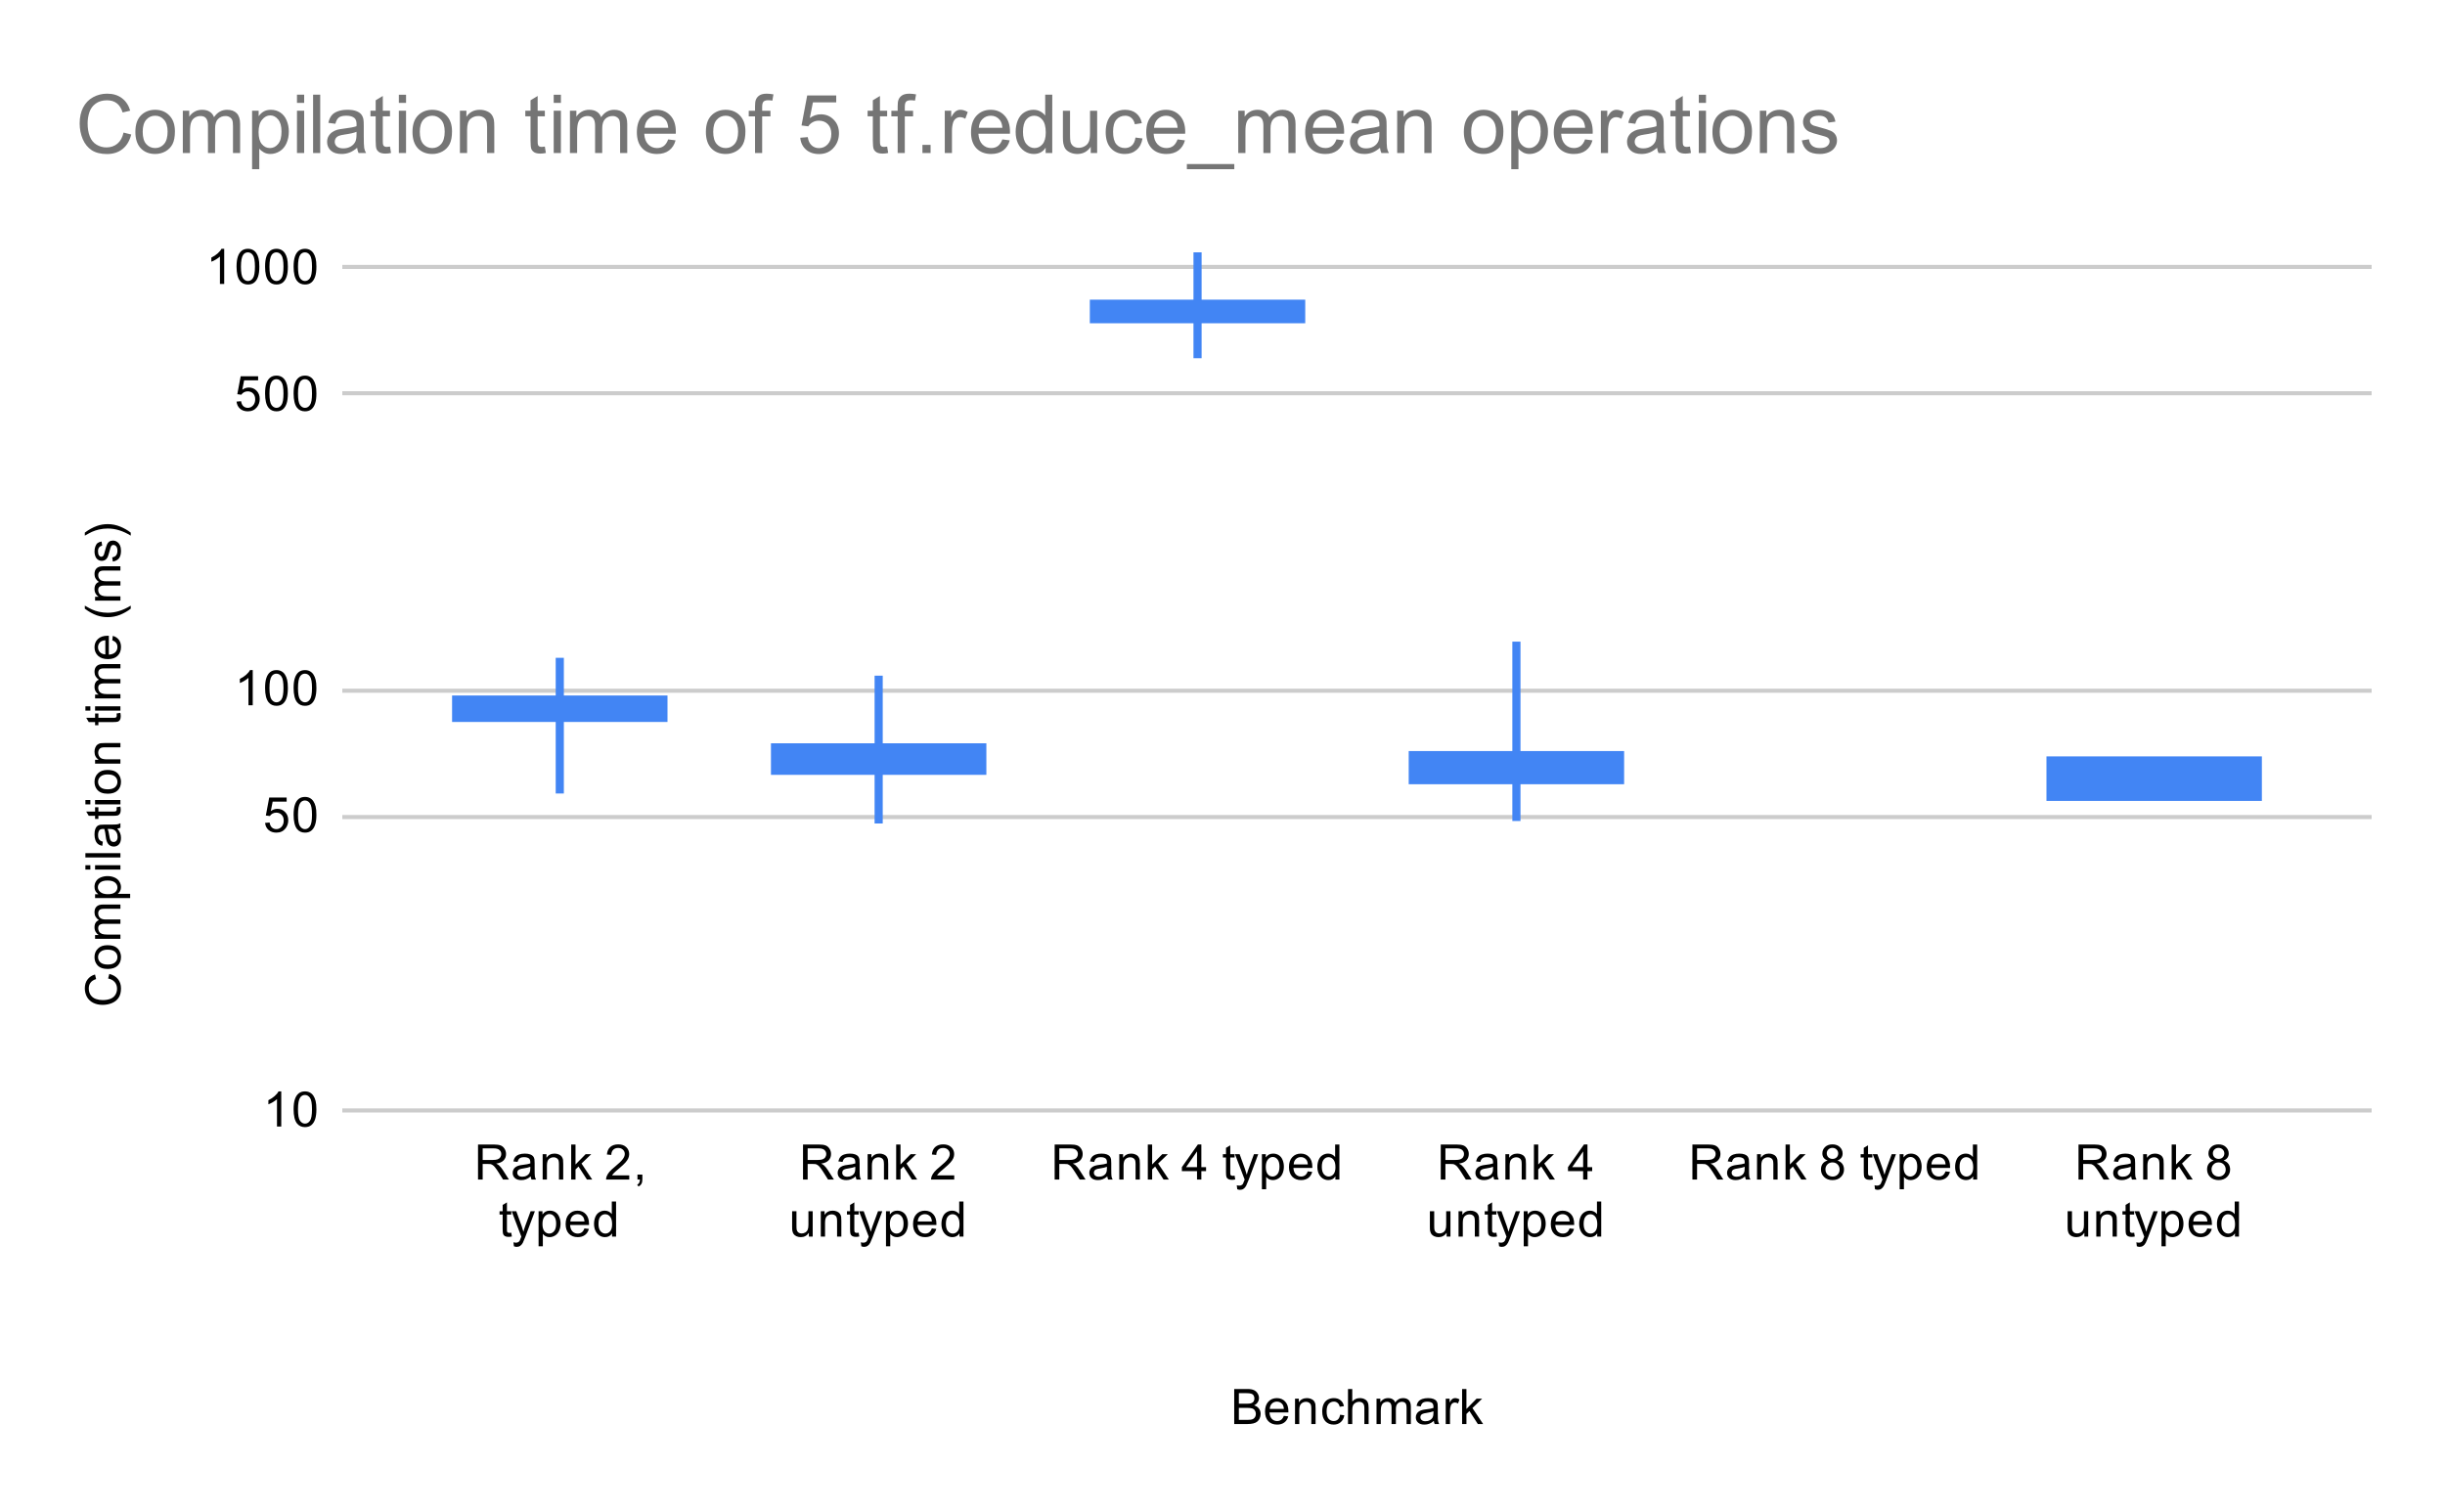 <svg fill="none" stroke-linecap="square" stroke-miterlimit="10" width="600" height="371" xmlns="http://www.w3.org/2000/svg"><path fill="#fff" d="M0 0h600v371H0V0z"/><path stroke="#ccc" stroke-linecap="butt" d="M84.5 272.5h497M84.5 200.5h497M84.5 169.5h497M84.5 96.5h497M84.5 65.5h497"/><clipPath id="a"><path d="M84.55 61.917h496.9V272.45H84.55V61.917z"/></clipPath><path stroke="#4285f4" stroke-width="2" stroke-linecap="butt" clip-path="url(#a)" d="M137.37 162.427v13.735M137.37 193.726v-22.055"/><path fill="#4285f4" clip-path="url(#a)" d="M110.938 170.671h52.864v6.491h-52.864v-6.49z"/><path stroke="#4285f4" stroke-width="2" stroke-linecap="butt" clip-path="url(#a)" d="M215.622 166.815v22.33M215.622 201.075v-17.669"/><path fill="#4285f4" clip-path="url(#a)" d="M189.19 182.406h52.864v7.738H189.19v-7.738z"/><path stroke="#4285f4" stroke-width="2" stroke-linecap="butt" clip-path="url(#a)" d="M293.874 61.917v16.407M293.874 86.899V74.541"/><path fill="#4285f4" clip-path="url(#a)" d="M267.442 73.541h52.864v5.783h-52.864v-5.783z"/><path stroke="#4285f4" stroke-width="2" stroke-linecap="butt" clip-path="url(#a)" d="M372.126 158.455v32.986M372.126 200.464v-15.161"/><path fill="#4285f4" clip-path="url(#a)" d="M345.694 184.303h52.864v8.138h-52.864v-8.138z"/><path stroke="#4285f4" stroke-width="2" stroke-linecap="butt" clip-path="url(#a)" d="M528.63 192.368v.952M528.63 193.32v-.952"/><path fill="#4285f4" clip-path="url(#a)" d="M502.198 185.619h52.864v10.925h-52.864v-10.925z"/><path fill="#000" d="M302.875 349.45v-8.594h3.234q.985 0 1.579.266.593.265.921.812.344.532.344 1.125 0 .547-.297 1.032-.297.484-.906.78.781.235 1.188.798.421.547.421 1.297 0 .593-.25 1.125-.25.515-.625.796-.375.282-.953.422-.562.141-1.375.141h-3.281zm1.14-4.984h1.86q.75 0 1.078-.094.438-.125.656-.422.22-.313.22-.766 0-.422-.204-.75-.203-.328-.594-.437-.375-.125-1.297-.125h-1.718v2.594zm0 3.968h2.141q.547 0 .766-.047.406-.062.656-.218.266-.172.438-.485.171-.312.171-.718 0-.485-.25-.844-.234-.36-.671-.5-.438-.14-1.266-.14h-1.984v2.952zm11.032-.984l1.094.125q-.25.953-.954 1.484-.703.532-1.78.532-1.36 0-2.173-.844-.796-.844-.796-2.36 0-1.562.812-2.421.813-.875 2.094-.875 1.25 0 2.031.843.797.844.797 2.391v.281h-4.64q.062 1.031.577 1.578.516.532 1.297.532.578 0 .985-.297.421-.313.656-.969zm-3.453-1.703h3.469q-.063-.797-.391-1.188-.516-.609-1.313-.609-.734 0-1.234.484-.484.485-.531 1.313zm6.203 3.703v-6.219h.937v.875q.688-1.015 1.985-1.015.562 0 1.031.203.484.203.719.531.234.328.328.766.047.296.047 1.03v3.829h-1.047v-3.781q0-.656-.125-.969-.125-.313-.438-.5-.312-.203-.734-.203-.672 0-1.172.437-.484.422-.484 1.61v3.406h-1.047zm11.062-2.281l1.032.14q-.172 1.063-.875 1.672-.704.61-1.72.61-1.28 0-2.062-.829-.765-.843-.765-2.406 0-1 .328-1.75.344-.765 1.015-1.14.688-.375 1.5-.375 1 0 1.641.515.656.5.844 1.453l-1.031.157q-.141-.625-.516-.938-.375-.328-.906-.328-.797 0-1.297.578-.5.563-.5 1.797 0 1.266.484 1.828.485.563 1.25.563.625 0 1.031-.375.422-.375.547-1.172zm1.938 2.281v-8.594h1.047v3.078q.734-.843 1.86-.843.702 0 1.202.28.516.267.735.75.218.47.218 1.392v3.937h-1.046v-3.938q0-.796-.344-1.156-.344-.36-.969-.36-.469 0-.89.25-.407.235-.594.657-.172.406-.172 1.14v3.407h-1.047zm7 0v-6.219h.937v.875q.297-.469.782-.734.484-.281 1.109-.281.688 0 1.125.28.453.282.625.798.75-1.078 1.922-1.078.937 0 1.422.515.5.5.5 1.578v4.266h-1.047v-3.922q0-.625-.11-.906-.093-.281-.359-.453-.265-.172-.64-.172-.657 0-1.094.437-.422.438-.422 1.407v3.609h-1.063v-4.047q0-.703-.265-1.047-.25-.36-.828-.36-.454 0-.829.235-.375.235-.546.688-.172.453-.172 1.297v3.234h-1.047zm14.062-.766q-.593.5-1.14.703-.531.204-1.156.204-1.032 0-1.579-.5-.546-.5-.546-1.282 0-.453.203-.828.203-.39.546-.61.344-.233.766-.343.297-.094.938-.172 1.265-.14 1.875-.36v-.265q0-.656-.297-.922-.406-.343-1.203-.343-.735 0-1.094.265-.36.25-.531.906l-1.032-.14q.141-.656.47-1.063.327-.406.937-.625.609-.218 1.406-.218.797 0 1.297.187.5.188.734.469.235.281.328.719.047.265.047.968v1.407q0 1.468.063 1.859.078.39.28.75h-1.108q-.157-.328-.204-.766zm-.093-2.359q-.579.234-1.72.406-.655.094-.921.219-.266.11-.422.328-.14.219-.14.5 0 .422.312.703.328.281.938.281.609 0 1.078-.265.484-.266.703-.735.172-.359.172-1.046v-.391zm3.015 3.125v-6.219h.953v.938q.36-.656.657-.86.312-.218.687-.218.531 0 1.078.328l-.36.984q-.39-.234-.765-.234-.36 0-.64.219-.266.203-.375.578-.188.562-.188 1.218v3.266h-1.047zm4.016 0v-8.594h1.062v4.906l2.485-2.53h1.375l-2.39 2.296 2.624 3.922h-1.297l-2.062-3.188-.735.72v2.468h-1.062zM26.534 240.12l.297-1.124q1.39.36 2.125 1.281.735.922.735 2.266 0 1.39-.563 2.265-.562.875-1.625 1.328-1.078.454-2.312.454-1.344 0-2.344-.516-1-.516-1.516-1.453-.515-.953-.515-2.094 0-1.281.656-2.156.656-.89 1.844-1.235l.265 1.125q-.937.297-1.36.875-.437.563-.437 1.422 0 .985.485 1.657.469.656 1.265.937.797.266 1.657.266 1.093 0 1.906-.313.812-.328 1.219-1 .406-.672.406-1.469 0-.953-.547-1.609-.547-.672-1.64-.906zm-.093-2.343q-1.735 0-2.563-.953-.687-.797-.687-1.953 0-1.281.843-2.094.829-.828 2.313-.828 1.203 0 1.89.36.688.359 1.079 1.062.375.687.375 1.5 0 1.297-.828 2.11-.844.796-2.422.796zm0-1.078q1.187 0 1.78-.516.595-.53.595-1.312 0-.797-.594-1.313-.594-.515-1.813-.515-1.156 0-1.75.531-.593.516-.593 1.297 0 .781.593 1.312.579.516 1.782.516zm3.109-6.313h-6.219v-.937h.875q-.468-.297-.734-.781-.281-.485-.281-1.11 0-.687.28-1.125.282-.453.798-.625-1.078-.75-1.078-1.922 0-.937.515-1.421.5-.5 1.578-.5h4.266v1.046h-3.922q-.625 0-.906.11-.281.094-.453.36-.172.265-.172.64 0 .656.437 1.094.438.421 1.407.421h3.609v1.063h-4.047q-.703 0-1.047.266-.36.25-.36.828 0 .453.235.828.235.375.688.547.453.172 1.297.172h3.234v1.046zm2.39-10h-8.609v-.953h.797q-.469-.343-.703-.765-.234-.438-.234-1.047 0-.797.406-1.406.406-.61 1.156-.907.75-.312 1.64-.312.954 0 1.72.344.765.328 1.171.984.407.656.407 1.375 0 .531-.22.953-.233.422-.562.688h3.032v1.046zm-5.468-.953q1.203 0 1.781-.484.563-.484.563-1.172 0-.703-.594-1.203-.594-.5-1.844-.5-1.187 0-1.765.484-.594.485-.594 1.172 0 .672.625 1.188.625.515 1.828.515zm-4.297-6.047h-1.219v-1.062h1.219v1.062zm7.375 0h-6.219v-1.062h6.219v1.062zm0-2.968h-8.594v-1.063h8.594v1.063zm-.766-7.094q.5.594.704 1.14.203.532.203 1.157 0 1.031-.5 1.578-.5.547-1.282.547-.453 0-.828-.203-.39-.203-.61-.547-.233-.344-.343-.766-.094-.297-.172-.937-.14-1.266-.36-1.875h-.265q-.656 0-.922.297-.343.406-.343 1.203 0 .734.265 1.093.25.36.907.532l-.141 1.031q-.656-.14-1.063-.469-.406-.328-.625-.937-.218-.61-.218-1.407 0-.796.187-1.296.188-.5.469-.735.281-.234.719-.328.265-.047.968-.047h1.407q1.468 0 1.859-.062.39-.078.75-.282v1.11q-.328.156-.766.203zm-2.359.094q.234.578.406 1.718.094.657.219.922.11.266.328.422.219.14.5.14.422 0 .703-.312.282-.328.282-.937 0-.61-.266-1.078-.266-.485-.734-.703-.36-.172-1.047-.172h-.391zm2.188-5.328l.921-.157q.094.453.094.797 0 .578-.172.89-.187.313-.484.454-.297.125-1.25.125h-3.578v.766h-.813v-.766h-1.547l-.625-1.047h2.172v-1.062h.813v1.062h3.64q.454 0 .579-.047.125-.062.203-.187.078-.125.078-.36 0-.187-.031-.468zm-6.438-.704h-1.219v-1.062h1.219v1.062zm7.375 0h-6.219v-1.062h6.219v1.062zm-3.11-2.609q-1.734 0-2.562-.953-.687-.797-.687-1.953 0-1.281.843-2.094.829-.828 2.313-.828 1.203 0 1.89.36.688.359 1.079 1.062.375.687.375 1.5 0 1.297-.828 2.11-.844.796-2.422.796zm0-1.078q1.188 0 1.782-.516.594-.53.594-1.312 0-.797-.594-1.313-.594-.515-1.813-.515-1.156 0-1.75.531-.593.516-.593 1.297 0 .781.593 1.312.579.516 1.782.516zm3.11-6.313h-6.219v-.937h.875q-1.015-.688-1.015-1.984 0-.563.203-1.032.203-.484.531-.718.328-.235.766-.329.297-.046 1.03-.046h3.829v1.046h-3.781q-.656 0-.969.125-.312.125-.5.438-.203.312-.203.734 0 .672.437 1.172.422.485 1.61.485h3.406v1.046zm-.937-12.296l.921-.157q.094.453.094.797 0 .578-.172.89-.187.313-.484.454-.297.125-1.25.125h-3.578v.766h-.813v-.766h-1.547l-.625-1.047h2.172v-1.062h.813v1.062h3.64q.454 0 .579-.047.125-.062.203-.187.078-.125.078-.36 0-.187-.031-.468zm-6.438-.704h-1.219v-1.062h1.219v1.062zm7.375 0h-6.219v-1.062h6.219v1.062zm0-3h-6.219v-.937h.875q-.468-.297-.734-.781-.281-.485-.281-1.11 0-.687.28-1.125.282-.453.798-.625-1.078-.75-1.078-1.922 0-.937.515-1.421.5-.5 1.578-.5h4.266v1.046h-3.922q-.625 0-.906.11-.281.094-.453.36-.172.265-.172.64 0 .656.437 1.094.438.421 1.407.421h3.609v1.063h-4.047q-.703 0-1.047.266-.36.25-.36.828 0 .453.235.828.235.375.688.547.453.172 1.297.172h3.234v1.046zm-2-14.25l.125-1.093q.953.25 1.484.953.532.703.532 1.781 0 1.36-.844 2.172-.844.797-2.36.797-1.562 0-2.421-.813-.875-.812-.875-2.093 0-1.25.843-2.032.844-.797 2.391-.797h.281v4.641q1.032-.062 1.578-.578.532-.516.532-1.297 0-.578-.297-.984-.313-.422-.969-.657zm-1.703 3.454v-3.47q-.797.063-1.188.391-.609.516-.609 1.313 0 .734.484 1.234.485.485 1.313.532zm6.234-11.22q-1.11.876-2.578 1.485-1.484.594-3.062.594-1.391 0-2.672-.438-1.485-.53-2.953-1.64v-.75q1.218.703 1.734.937.813.36 1.688.563 1.093.25 2.203.25 2.828 0 5.64-1.75v.75zm-2.531-1.984h-6.219v-.937h.875q-.468-.297-.734-.781-.281-.485-.281-1.11 0-.687.28-1.125.282-.453.798-.625-1.078-.75-1.078-1.922 0-.937.515-1.421.5-.5 1.578-.5h4.266v1.046h-3.922q-.625 0-.906.11-.281.094-.453.36-.172.265-.172.64 0 .656.437 1.094.438.421 1.407.421h3.609v1.063h-4.047q-.703 0-1.047.266-.36.25-.36.828 0 .453.235.828.235.375.688.547.453.172 1.297.172h3.234v1.046zm-1.86-9.578l-.156-1.03q.625-.095.954-.485.328-.407.328-1.14 0-.72-.282-1.063-.296-.36-.703-.36-.36 0-.562.313-.14.218-.36 1.078-.296 1.156-.5 1.61-.218.437-.593.671-.375.234-.844.234-.406 0-.766-.187-.36-.188-.593-.516-.172-.25-.297-.672-.125-.421-.125-.921 0-.72.218-1.266.204-.563.563-.828.36-.266.953-.36l.14 1.032q-.468.062-.734.406-.281.328-.281.953 0 .719.25 1.031.234.313.563.313.203 0 .359-.125.172-.14.281-.406.063-.157.266-.938.312-1.125.5-1.562.187-.438.547-.688.359-.25.906-.25.531 0 1 .313.453.296.719.875.25.578.25 1.312 0 1.219-.5 1.86-.516.624-1.5.796zm4.391-7.109v.75q-2.812-1.75-5.64-1.75-1.094 0-2.188.25-.875.203-1.687.562-.516.235-1.75.938v-.75q1.468-1.094 2.953-1.625 1.281-.453 2.672-.453 1.578 0 3.062.61 1.469.609 2.578 1.468zM69.019 276.45h-1.047v-6.719q-.39.36-1.016.735-.61.359-1.094.53v-1.015q.876-.422 1.532-1 .672-.594.953-1.156h.672v8.625zm3.031-4.234q0-1.532.313-2.454.312-.937.921-1.437.625-.5 1.563-.5.687 0 1.203.281.531.281.875.813.344.515.531 1.265.188.75.188 2.032 0 1.515-.313 2.437-.297.922-.922 1.438-.609.5-1.562.5-1.234 0-1.953-.891-.844-1.063-.844-3.484zm1.078 0q0 2.109.5 2.812.5.703 1.219.703.734 0 1.219-.703.5-.703.5-2.812 0-2.125-.5-2.813-.485-.703-1.235-.703-.719 0-1.156.61-.547.78-.547 2.906zM65.05 201.936l1.11-.094q.124.813.562 1.22.453.405 1.094.405.75 0 1.28-.578.532-.578.532-1.515 0-.907-.516-1.422-.5-.532-1.328-.532-.5 0-.922.235-.406.234-.64.594l-.984-.125.828-4.407h4.28v1H66.91l-.453 2.313q.766-.547 1.61-.547 1.125 0 1.89.781.781.781.781 2.016 0 1.156-.671 2.015-.829 1.032-2.25 1.032-1.172 0-1.922-.657-.735-.656-.844-1.734zm7-1.984q0-1.532.313-2.453.312-.938.921-1.438.625-.5 1.563-.5.687 0 1.203.281.531.282.875.813.344.515.531 1.265.188.75.188 2.032 0 1.515-.313 2.437-.297.922-.922 1.438-.609.5-1.562.5-1.234 0-1.953-.89-.844-1.063-.844-3.485zm1.078 0q0 2.11.5 2.812.5.703 1.219.703.734 0 1.219-.703.5-.703.5-2.812 0-2.125-.5-2.813-.485-.703-1.235-.703-.719 0-1.156.61-.547.78-.547 2.906zM62.019 173.064h-1.047v-6.719q-.39.36-1.016.734-.61.36-1.094.532v-1.016q.875-.422 1.532-1 .672-.594.953-1.156h.672v8.625zm3.031-4.235q0-1.53.313-2.453.312-.937.921-1.437.625-.5 1.563-.5.687 0 1.203.281.531.281.875.813.344.515.531 1.265.188.75.188 2.031 0 1.516-.313 2.438-.297.922-.922 1.437-.609.5-1.562.5-1.234 0-1.953-.89-.844-1.063-.844-3.485zm1.078 0q0 2.11.5 2.813.5.703 1.219.703.734 0 1.219-.703.5-.703.5-2.813 0-2.125-.5-2.812-.485-.703-1.235-.703-.719 0-1.156.61-.547.78-.547 2.905zm5.922 0q0-1.53.313-2.453.312-.937.921-1.437.625-.5 1.563-.5.687 0 1.203.281.531.281.875.813.344.515.531 1.265.188.75.188 2.031 0 1.516-.313 2.438-.297.922-.922 1.437-.609.5-1.562.5-1.234 0-1.953-.89-.844-1.063-.844-3.485zm1.078 0q0 2.11.5 2.813.5.703 1.219.703.734 0 1.219-.703.5-.703.5-2.813 0-2.125-.5-2.812-.485-.703-1.235-.703-.719 0-1.156.61-.547.78-.547 2.905zM58.05 98.55l1.11-.094q.124.813.562 1.219.453.406 1.094.406.75 0 1.28-.578.532-.578.532-1.516 0-.906-.516-1.422-.5-.53-1.328-.53-.5 0-.922.234-.406.234-.64.593l-.985-.125.829-4.406h4.28v1H59.91l-.453 2.313q.766-.547 1.61-.547 1.125 0 1.89.781.781.781.781 2.016 0 1.156-.671 2.015-.829 1.031-2.25 1.031-1.172 0-1.922-.656-.735-.656-.844-1.734zm7-1.985q0-1.53.313-2.453.312-.937.921-1.437.625-.5 1.563-.5.687 0 1.203.281.531.281.875.813.344.515.531 1.265.188.75.188 2.031 0 1.516-.313 2.438-.297.922-.922 1.437-.609.5-1.562.5-1.234 0-1.953-.89-.844-1.063-.844-3.485zm1.078 0q0 2.11.5 2.813.5.703 1.219.703.734 0 1.219-.703.5-.703.5-2.813 0-2.125-.5-2.812-.485-.703-1.235-.703-.719 0-1.156.61-.547.78-.547 2.905zm5.922 0q0-1.53.313-2.453.312-.937.921-1.437.625-.5 1.563-.5.687 0 1.203.281.531.281.875.813.344.515.531 1.265.188.75.188 2.031 0 1.516-.313 2.438-.297.922-.922 1.437-.609.5-1.562.5-1.234 0-1.953-.89-.844-1.063-.844-3.485zm1.078 0q0 2.11.5 2.813.5.703 1.219.703.734 0 1.219-.703.5-.703.5-2.813 0-2.125-.5-2.812-.485-.703-1.235-.703-.719 0-1.156.61-.547.78-.547 2.905zM55.019 69.677h-1.047V62.96q-.39.36-1.016.734-.61.36-1.094.531V63.21q.875-.422 1.532-1 .672-.594.953-1.157h.672v8.625zm3.031-4.234q0-1.531.313-2.453.312-.938.921-1.438.625-.5 1.563-.5.687 0 1.203.282.531.281.875.812.344.516.531 1.266.188.75.188 2.031 0 1.516-.313 2.438-.297.921-.922 1.437-.609.5-1.562.5-1.235 0-1.953-.89-.844-1.063-.844-3.485zm1.078 0q0 2.11.5 2.813.5.703 1.219.703.734 0 1.219-.703.5-.704.5-2.813 0-2.125-.5-2.812-.485-.704-1.235-.704-.719 0-1.156.61-.547.781-.547 2.906zm5.922 0q0-1.531.313-2.453.312-.938.921-1.438.625-.5 1.563-.5.687 0 1.203.282.531.281.875.812.344.516.531 1.266.188.75.188 2.031 0 1.516-.313 2.438-.297.921-.922 1.437-.609.5-1.562.5-1.234 0-1.953-.89-.844-1.063-.844-3.485zm1.078 0q0 2.11.5 2.813.5.703 1.219.703.734 0 1.219-.703.5-.704.5-2.813 0-2.125-.5-2.812-.485-.704-1.235-.704-.719 0-1.156.61-.547.781-.547 2.906zm5.922 0q0-1.531.313-2.453.312-.938.921-1.438.625-.5 1.563-.5.687 0 1.203.282.531.281.875.812.344.516.531 1.266.188.75.188 2.031 0 1.516-.313 2.438-.297.921-.922 1.437-.609.5-1.562.5-1.234 0-1.953-.89-.844-1.063-.844-3.485zm1.078 0q0 2.11.5 2.813.5.703 1.219.703.734 0 1.219-.703.5-.704.5-2.813 0-2.125-.5-2.812-.485-.704-1.235-.704-.719 0-1.156.61-.547.781-.547 2.906zM117.308 289.45v-8.594h3.812q1.156 0 1.75.235.594.234.953.828.36.578.36 1.281 0 .922-.594 1.547-.594.625-1.828.797.453.219.687.422.5.453.938 1.14l1.5 2.344h-1.438l-1.125-1.781q-.5-.781-.828-1.188-.312-.406-.578-.562-.25-.172-.516-.25-.187-.031-.625-.031h-1.328v3.812h-1.14zm1.14-4.797h2.453q.766 0 1.203-.156.454-.172.672-.516.235-.36.235-.781 0-.61-.453-1-.438-.39-1.391-.39h-2.719v2.843zm11.781 4.031q-.593.5-1.14.703-.531.204-1.156.204-1.032 0-1.579-.5-.546-.5-.546-1.282 0-.453.203-.828.203-.39.547-.61.343-.233.765-.343.297-.094.938-.172 1.265-.14 1.875-.36v-.265q0-.656-.297-.922-.406-.343-1.203-.343-.735 0-1.094.265-.36.25-.531.906l-1.032-.14q.141-.656.47-1.063.327-.406.937-.625.61-.218 1.406-.218.797 0 1.297.187.5.188.734.469.235.281.328.719.047.265.047.968v1.407q0 1.468.063 1.859.078.39.281.75h-1.11q-.156-.328-.203-.766zm-.093-2.359q-.578.234-1.719.406-.656.094-.922.219-.266.11-.422.328-.14.219-.14.5 0 .422.312.703.328.281.938.281.609 0 1.078-.265.484-.266.703-.735.172-.359.172-1.046v-.391zm3.031 3.125v-6.219h.937v.875q.688-1.015 1.985-1.015.562 0 1.031.203.484.203.719.531.234.328.328.766.047.296.047 1.03v3.829h-1.047v-3.781q0-.656-.125-.969-.125-.313-.438-.5-.312-.203-.734-.203-.672 0-1.172.437-.484.422-.484 1.61v3.406h-1.047zm7 0v-8.594h1.062v4.906l2.485-2.53h1.375l-2.39 2.296 2.624 3.922h-1.297l-2.062-3.188-.735.72v2.468h-1.062zm14.25-1.016v1.016h-5.688q0-.375.125-.734.22-.579.688-1.141.484-.563 1.39-1.297 1.407-1.156 1.891-1.828.5-.672.5-1.266 0-.625-.453-1.047-.453-.437-1.172-.437-.765 0-1.219.453-.453.453-.468 1.266l-1.078-.11q.109-1.218.828-1.843.734-.641 1.968-.641 1.235 0 1.954.688.718.687.718 1.703 0 .515-.218 1.015-.204.485-.704 1.047-.484.547-1.609 1.5-.953.797-1.234 1.094-.266.281-.438.562h4.219zm2.016 1.016v-1.203h1.203v1.203q0 .656-.235 1.063-.234.421-.734.64l-.297-.453q.328-.14.484-.438.157-.28.188-.812h-.61zM125.464 302.512l.156.922q-.453.094-.797.094-.578 0-.89-.172-.313-.187-.454-.484-.125-.297-.125-1.25v-3.578h-.765v-.813h.765v-1.547l1.047-.625v2.172h1.063v.813H124.4v3.64q0 .453.047.578.063.125.188.204.125.078.36.078.187 0 .468-.031zm.656 3.329l-.125-.985q.344.094.61.094.343 0 .546-.125.22-.11.36-.313.093-.171.328-.796.015-.079.094-.25l-2.375-6.235h1.14l1.297 3.594q.25.688.453 1.453.188-.734.438-1.422l1.328-3.625h1.047l-2.36 6.328q-.39 1.016-.593 1.407-.282.53-.657.765-.359.25-.859.25-.297 0-.672-.14zm6.047 0v-8.61h.953v.797q.344-.469.766-.703.437-.234 1.047-.234.796 0 1.406.406.61.406.906 1.156.313.75.313 1.64 0 .954-.344 1.72-.328.765-.985 1.171-.656.407-1.375.407-.53 0-.953-.22-.422-.233-.687-.562v3.032h-1.047zm.953-5.47q0 1.204.484 1.782.485.563 1.172.563.703 0 1.203-.594.5-.594.5-1.844 0-1.187-.484-1.766-.484-.593-1.172-.593-.672 0-1.187.625-.516.625-.516 1.828zm10.297 1.079l1.094.125q-.25.953-.953 1.484-.704.532-1.782.532-1.359 0-2.172-.844-.796-.844-.796-2.36 0-1.562.812-2.421.813-.875 2.094-.875 1.25 0 2.031.843.797.844.797 2.391v.281h-4.64q.062 1.031.577 1.578.516.532 1.297.532.578 0 .985-.297.422-.313.656-.969zm-3.453-1.703h3.469q-.063-.797-.391-1.188-.516-.609-1.313-.609-.734 0-1.234.484-.484.485-.531 1.313zm10.234 3.703v-.781q-.594.922-1.734.922-.75 0-1.375-.407-.625-.422-.969-1.156t-.344-1.687q0-.922.313-1.688.312-.766.937-1.156.625-.406 1.391-.406.562 0 1 .234.437.234.719.61v-3.079h1.047v8.594h-.985zm-3.328-3.11q0 1.204.5 1.798.5.578 1.188.578.687 0 1.171-.563.485-.562.485-1.719 0-1.28-.5-1.875-.485-.593-1.203-.593-.703 0-1.172.578-.469.562-.469 1.797zM197.06 289.45v-8.594h3.812q1.156 0 1.75.235.594.234.953.828.36.578.36 1.281 0 .922-.594 1.547-.594.625-1.828.797.453.219.687.422.5.453.938 1.14l1.5 2.344H203.2l-1.125-1.781q-.5-.781-.828-1.188-.312-.406-.578-.562-.25-.172-.516-.25-.187-.031-.625-.031H198.2v3.812h-1.14zm1.14-4.797h2.453q.766 0 1.203-.156.454-.172.672-.516.235-.36.235-.781 0-.61-.453-1-.438-.39-1.391-.39H198.2v2.843zm11.781 4.031q-.593.5-1.14.703-.531.204-1.156.204-1.032 0-1.579-.5-.546-.5-.546-1.282 0-.453.203-.828.203-.39.547-.61.343-.233.765-.343.297-.094.938-.172 1.265-.14 1.875-.36v-.265q0-.656-.297-.922-.406-.343-1.203-.343-.735 0-1.094.265-.36.25-.531.906l-1.032-.14q.141-.656.47-1.063.327-.406.937-.625.609-.218 1.406-.218.797 0 1.297.187.5.188.734.469.235.281.328.719.047.265.047.968v1.407q0 1.468.063 1.859.078.39.28.75h-1.108q-.157-.328-.204-.766zm-.093-2.359q-.578.234-1.72.406-.655.094-.921.219-.266.11-.422.328-.14.219-.14.5 0 .422.312.703.328.281.938.281.609 0 1.078-.265.484-.266.703-.735.172-.359.172-1.046v-.391zm3.03 3.125v-6.219h.938v.875q.688-1.015 1.985-1.015.562 0 1.031.203.484.203.719.531.234.328.328.766.047.296.047 1.03v3.829h-1.047v-3.781q0-.656-.125-.969-.125-.313-.438-.5-.312-.203-.734-.203-.672 0-1.172.437-.484.422-.484 1.61v3.406h-1.047zm7 0v-8.594h1.063v4.906l2.485-2.53h1.375l-2.39 2.296 2.624 3.922h-1.297l-2.062-3.188-.735.72v2.468h-1.062zm14.25-1.016v1.016h-5.687q0-.375.125-.734.22-.579.688-1.141.484-.563 1.39-1.297 1.407-1.156 1.891-1.828.5-.672.5-1.266 0-.625-.453-1.047-.453-.437-1.172-.437-.765 0-1.219.453-.453.453-.468 1.266l-1.078-.11q.109-1.218.828-1.843.734-.641 1.968-.641 1.235 0 1.954.688.718.687.718 1.703 0 .515-.218 1.015-.204.485-.704 1.047-.484.547-1.609 1.5-.953.797-1.234 1.094-.266.281-.438.562h4.219zM198.497 303.45v-.922q-.734 1.063-1.984 1.063-.547 0-1.032-.204-.468-.218-.703-.53-.234-.329-.328-.798-.062-.297-.062-.984v-3.844h1.062v3.453q0 .813.063 1.11.093.406.406.656.328.234.812.234.47 0 .875-.234.422-.25.594-.672.188-.422.188-1.219v-3.328h1.047v6.219h-.938zm2.922 0v-6.219h.937v.875q.688-1.015 1.985-1.015.562 0 1.031.203.484.203.719.531.234.328.328.766.047.296.047 1.03v3.829h-1.047v-3.781q0-.656-.125-.969-.125-.313-.438-.5-.312-.203-.734-.203-.672 0-1.172.437-.484.422-.484 1.61v3.406h-1.047zm9.297-.938l.156.922q-.453.094-.797.094-.578 0-.89-.172-.313-.187-.454-.484-.125-.297-.125-1.25v-3.578h-.765v-.813h.765v-1.547l1.047-.625v2.172h1.063v.813h-1.063v3.64q0 .453.047.578.063.125.188.204.125.078.359.078.188 0 .469-.031zm.656 3.329l-.125-.985q.344.094.61.094.343 0 .546-.125.219-.11.36-.313.093-.171.328-.796.015-.079.094-.25l-2.375-6.235h1.14l1.297 3.594q.25.688.453 1.453.188-.734.438-1.422l1.328-3.625h1.047l-2.36 6.328q-.39 1.016-.593 1.407-.282.53-.657.765-.36.25-.86.25-.296 0-.671-.14zm6.047 0v-8.61h.953v.797q.344-.469.766-.703.437-.234 1.047-.234.796 0 1.406.406.61.406.906 1.156.313.75.313 1.64 0 .954-.344 1.72-.328.765-.985 1.171-.656.407-1.375.407-.53 0-.953-.22-.422-.233-.687-.562v3.032h-1.047zm.953-5.47q0 1.204.484 1.782.485.563 1.172.563.703 0 1.203-.594.5-.594.5-1.844 0-1.187-.484-1.766-.484-.593-1.172-.593-.672 0-1.187.625-.516.625-.516 1.828zm10.297 1.079l1.094.125q-.25.953-.953 1.484-.704.532-1.782.532-1.36 0-2.172-.844-.796-.844-.796-2.36 0-1.562.812-2.421.813-.875 2.094-.875 1.25 0 2.031.843.797.844.797 2.391v.281h-4.64q.062 1.031.577 1.578.516.532 1.297.532.578 0 .985-.297.422-.313.656-.969zm-3.453-1.703h3.469q-.063-.797-.391-1.188-.516-.609-1.313-.609-.734 0-1.234.484-.484.485-.531 1.313zm10.234 3.703v-.781q-.594.922-1.734.922-.75 0-1.375-.407-.625-.422-.969-1.156t-.344-1.687q0-.922.313-1.688.312-.766.937-1.156.625-.406 1.39-.406.563 0 1 .234.438.234.72.61v-3.079h1.047v8.594h-.985zm-3.328-3.11q0 1.204.5 1.798.5.578 1.188.578.687 0 1.171-.563.485-.562.485-1.719 0-1.28-.5-1.875-.485-.593-1.203-.593-.703 0-1.172.578-.469.562-.469 1.797zM258.812 289.45v-8.594h3.812q1.156 0 1.75.235.594.234.953.828.36.578.36 1.281 0 .922-.594 1.547-.594.625-1.828.797.453.219.687.422.5.453.938 1.14l1.5 2.344h-1.438l-1.125-1.781q-.5-.781-.828-1.188-.312-.406-.578-.562-.25-.172-.516-.25-.187-.031-.625-.031h-1.328v3.812h-1.14zm1.14-4.797h2.453q.766 0 1.203-.156.454-.172.672-.516.235-.36.235-.781 0-.61-.453-1-.438-.39-1.391-.39h-2.719v2.843zm11.781 4.031q-.593.5-1.14.703-.531.204-1.156.204-1.032 0-1.579-.5-.546-.5-.546-1.282 0-.453.203-.828.203-.39.547-.61.343-.233.765-.343.297-.094.938-.172 1.265-.14 1.875-.36v-.265q0-.656-.297-.922-.406-.343-1.203-.343-.735 0-1.094.265-.36.25-.531.906l-1.032-.14q.141-.656.47-1.063.327-.406.937-.625.609-.218 1.406-.218.797 0 1.297.187.5.188.734.469.235.281.328.719.047.265.047.968v1.407q0 1.468.063 1.859.078.39.28.75h-1.108q-.157-.328-.204-.766zm-.093-2.359q-.578.234-1.72.406-.655.094-.921.219-.266.11-.422.328-.14.219-.14.5 0 .422.312.703.328.281.938.281.609 0 1.078-.265.484-.266.703-.735.172-.359.172-1.046v-.391zm3.03 3.125v-6.219h.938v.875q.688-1.015 1.985-1.015.562 0 1.031.203.484.203.719.531.234.328.328.766.047.296.047 1.03v3.829h-1.047v-3.781q0-.656-.125-.969-.125-.313-.438-.5-.312-.203-.734-.203-.672 0-1.172.437-.484.422-.484 1.61v3.406h-1.047zm7 0v-8.594h1.063v4.906l2.485-2.53h1.375l-2.39 2.296 2.624 3.922h-1.297l-2.062-3.188-.735.72v2.468h-1.062zm12.079 0v-2.063h-3.719v-.968l3.922-5.563h.86v5.563h1.156v.969h-1.156v2.062h-1.063zm0-3.031v-3.86l-2.687 3.86h2.687zm9.219 2.094l.156.921q-.453.094-.797.094-.578 0-.89-.172-.313-.187-.454-.484-.125-.297-.125-1.25v-3.578h-.765v-.813h.765v-1.547l1.047-.625v2.172h1.063v.813h-1.063v3.64q0 .453.047.578.063.125.188.204.125.078.359.078.188 0 .469-.031zm.656 3.328l-.125-.985q.344.094.61.094.343 0 .546-.125.219-.11.36-.313.093-.171.328-.796.015-.079.094-.25l-2.375-6.235h1.14l1.297 3.594q.25.688.453 1.453.188-.734.438-1.422l1.328-3.625h1.047l-2.36 6.328q-.39 1.016-.593 1.407-.282.53-.657.765-.36.25-.86.25-.296 0-.671-.14zm6.047 0v-8.61h.953v.797q.344-.469.766-.703.437-.234 1.047-.234.796 0 1.406.406.61.406.906 1.156.313.75.313 1.64 0 .954-.344 1.72-.328.765-.985 1.171-.656.407-1.375.407-.53 0-.953-.22-.422-.233-.687-.562v3.032h-1.047zm.953-5.47q0 1.204.484 1.782.485.563 1.172.563.703 0 1.203-.594.5-.594.5-1.844 0-1.187-.484-1.766-.484-.593-1.172-.593-.672 0-1.187.625-.516.625-.516 1.828zm10.297 1.079l1.094.125q-.25.953-.953 1.484-.704.532-1.782.532-1.36 0-2.172-.844-.796-.844-.796-2.36 0-1.562.812-2.421.813-.875 2.094-.875 1.25 0 2.031.843.797.844.797 2.391v.281h-4.64q.062 1.031.577 1.578.516.532 1.297.532.578 0 .985-.297.422-.313.656-.969zm-3.453-1.703h3.469q-.063-.797-.391-1.188-.516-.609-1.313-.609-.734 0-1.234.484-.484.485-.531 1.313zm10.234 3.703v-.781q-.594.922-1.734.922-.75 0-1.375-.407-.625-.422-.969-1.156t-.344-1.687q0-.922.313-1.688.312-.766.937-1.156.625-.406 1.39-.406.563 0 1 .234.438.234.72.61v-3.079h1.047v8.594h-.985zm-3.328-3.11q0 1.204.5 1.798.5.578 1.188.578.687 0 1.171-.563.485-.562.485-1.719 0-1.28-.5-1.875-.485-.593-1.203-.593-.703 0-1.172.578-.469.562-.469 1.797zM353.563 289.45v-8.594h3.813q1.156 0 1.75.235.594.234.953.828.36.578.36 1.281 0 .922-.594 1.547-.594.625-1.828.797.453.219.687.422.5.453.938 1.14l1.5 2.344h-1.438l-1.125-1.781q-.5-.781-.828-1.188-.313-.406-.578-.562-.25-.172-.516-.25-.187-.031-.625-.031h-1.328v3.812h-1.14zm1.141-4.797h2.453q.766 0 1.203-.156.453-.172.672-.516.235-.36.235-.781 0-.61-.454-1-.437-.39-1.39-.39h-2.719v2.843zm11.781 4.031q-.593.5-1.14.703-.532.204-1.157.204-1.03 0-1.578-.5-.547-.5-.547-1.282 0-.453.204-.828.203-.39.546-.61.344-.233.766-.343.297-.094.938-.172 1.265-.14 1.875-.36v-.265q0-.656-.297-.922-.407-.343-1.203-.343-.735 0-1.094.265-.36.25-.531.906l-1.032-.14q.141-.656.47-1.063.327-.406.937-.625.609-.218 1.406-.218.797 0 1.297.187.5.188.734.469.234.281.328.719.047.265.047.968v1.407q0 1.468.063 1.859.078.39.28.75h-1.109q-.156-.328-.203-.766zm-.093-2.359q-.579.234-1.72.406-.655.094-.921.219-.266.11-.422.328-.14.219-.14.5 0 .422.312.703.328.281.937.281.61 0 1.079-.265.484-.266.703-.735.172-.359.172-1.046v-.391zm3.03 3.125v-6.219h.938v.875q.688-1.015 1.985-1.015.562 0 1.031.203.484.203.719.531.234.328.328.766.047.296.047 1.03v3.829h-1.047v-3.781q0-.656-.125-.969-.125-.313-.438-.5-.312-.203-.734-.203-.672 0-1.172.437-.484.422-.484 1.61v3.406h-1.047zm7 0v-8.594h1.063v4.906l2.485-2.53h1.375l-2.39 2.296 2.624 3.922h-1.297l-2.062-3.188-.735.72v2.468h-1.062zm12.079 0v-2.063h-3.719v-.968l3.922-5.563h.86v5.563h1.156v.969h-1.157v2.062h-1.062zm0-3.031v-3.86l-2.688 3.86h2.688zM355.001 303.45v-.922q-.734 1.063-1.984 1.063-.547 0-1.032-.204-.468-.218-.703-.53-.234-.329-.328-.798-.062-.297-.062-.984v-3.844h1.062v3.453q0 .813.063 1.11.093.406.406.656.328.234.812.234.47 0 .875-.234.422-.25.594-.672.188-.422.188-1.219v-3.328h1.046v6.219h-.937zm2.922 0v-6.219h.937v.875q.688-1.015 1.985-1.015.562 0 1.031.203.484.203.719.531.234.328.328.766.047.296.047 1.03v3.829h-1.047v-3.781q0-.656-.125-.969-.125-.313-.438-.5-.312-.203-.734-.203-.672 0-1.172.437-.484.422-.484 1.61v3.406h-1.047zm9.297-.938l.156.922q-.453.094-.797.094-.578 0-.89-.172-.313-.187-.454-.484-.125-.297-.125-1.25v-3.578h-.765v-.813h.765v-1.547l1.047-.625v2.172h1.063v.813h-1.063v3.64q0 .453.047.578.063.125.188.204.125.078.359.078.187 0 .469-.031zm.656 3.329l-.125-.985q.344.094.61.094.343 0 .546-.125.219-.11.36-.313.093-.171.328-.796.015-.079.093-.25l-2.375-6.235h1.141l1.297 3.594q.25.688.453 1.453.188-.734.438-1.422l1.328-3.625h1.047l-2.36 6.328q-.39 1.016-.594 1.407-.28.53-.656.765-.36.25-.86.25-.296 0-.671-.14zm6.047 0v-8.61h.953v.797q.344-.469.766-.703.437-.234 1.046-.234.797 0 1.407.406t.906 1.156q.312.75.312 1.64 0 .954-.343 1.72-.328.765-.985 1.171-.656.407-1.375.407-.53 0-.953-.22-.422-.233-.687-.562v3.032h-1.047zm.953-5.47q0 1.204.484 1.782.485.563 1.172.563.703 0 1.203-.594.5-.594.5-1.844 0-1.187-.484-1.766-.484-.593-1.172-.593-.672 0-1.187.625-.516.625-.516 1.828zm10.297 1.079l1.094.125q-.25.953-.954 1.484-.703.532-1.78.532-1.36 0-2.173-.844-.797-.844-.797-2.36 0-1.562.813-2.421.812-.875 2.094-.875 1.25 0 2.031.843.797.844.797 2.391v.281h-4.64q.062 1.031.577 1.578.516.532 1.297.532.578 0 .985-.297.421-.313.656-.969zm-3.453-1.703h3.468q-.062-.797-.39-1.188-.516-.609-1.313-.609-.734 0-1.234.484-.484.485-.531 1.313zm10.234 3.703v-.781q-.594.922-1.734.922-.75 0-1.375-.407-.625-.422-.969-1.156t-.344-1.687q0-.922.313-1.688.312-.766.937-1.156.625-.406 1.39-.406.563 0 1 .234.438.234.72.61v-3.079h1.046v8.594h-.984zm-3.328-3.11q0 1.204.5 1.798.5.578 1.187.578.688 0 1.172-.563.485-.562.485-1.719 0-1.28-.5-1.875-.485-.593-1.203-.593-.704 0-1.172.578-.469.562-.469 1.797zM415.315 289.45v-8.594h3.813q1.156 0 1.75.235.594.234.953.828.36.578.36 1.281 0 .922-.594 1.547-.594.625-1.828.797.453.219.687.422.5.453.938 1.14l1.5 2.344h-1.438l-1.125-1.781q-.5-.781-.828-1.188-.313-.406-.578-.562-.25-.172-.516-.25-.187-.031-.625-.031h-1.328v3.812h-1.14zm1.141-4.797h2.453q.766 0 1.203-.156.453-.172.672-.516.235-.36.235-.781 0-.61-.454-1-.437-.39-1.39-.39h-2.719v2.843zm11.781 4.031q-.593.5-1.14.703-.532.204-1.157.204-1.03 0-1.578-.5-.547-.5-.547-1.282 0-.453.204-.828.203-.39.546-.61.344-.233.766-.343.297-.094.938-.172 1.265-.14 1.875-.36v-.265q0-.656-.297-.922-.407-.343-1.203-.343-.735 0-1.094.265-.36.25-.531.906l-1.032-.14q.141-.656.47-1.063.327-.406.937-.625.609-.218 1.406-.218.797 0 1.297.187.5.188.734.469.234.281.328.719.047.265.047.968v1.407q0 1.468.063 1.859.078.39.28.75h-1.109q-.156-.328-.203-.766zm-.093-2.359q-.579.234-1.72.406-.655.094-.921.219-.266.11-.422.328-.14.219-.14.5 0 .422.312.703.328.281.937.281.61 0 1.079-.265.484-.266.703-.735.172-.359.172-1.046v-.391zm3.03 3.125v-6.219h.938v.875q.688-1.015 1.985-1.015.562 0 1.031.203.484.203.719.531.234.328.328.766.047.296.047 1.03v3.829h-1.047v-3.781q0-.656-.125-.969-.125-.313-.438-.5-.312-.203-.734-.203-.672 0-1.172.437-.484.422-.484 1.61v3.406h-1.047zm7 0v-8.594h1.063v4.906l2.485-2.53h1.375l-2.39 2.296 2.624 3.922h-1.297l-2.062-3.188-.735.72v2.468h-1.062zm10.329-4.656q-.656-.25-.984-.688-.313-.453-.313-1.062 0-.938.672-1.578.687-.641 1.797-.641 1.125 0 1.812.656.688.656.688 1.594 0 .594-.313 1.031-.312.438-.953.688.797.25 1.203.828.407.578.407 1.375 0 1.094-.782 1.844-.765.75-2.047.75-1.265 0-2.046-.75-.782-.75-.782-1.875 0-.844.422-1.407.438-.562 1.219-.765zm-.219-1.797q0 .61.39 1 .407.39 1.032.39.61 0 1-.375.39-.39.39-.953 0-.578-.406-.968-.406-.407-1-.407-.609 0-1.015.391-.39.39-.39.922zm-.328 3.969q0 .453.203.875.219.421.64.656.423.234.907.234.75 0 1.234-.484.5-.485.5-1.235 0-.765-.5-1.265-.5-.5-1.265-.5-.75 0-1.235.5-.484.484-.484 1.219zm11.516 1.546l.156.922q-.453.094-.797.094-.578 0-.89-.172-.313-.187-.454-.484-.125-.297-.125-1.25v-3.578h-.765v-.813h.765v-1.547l1.047-.625v2.172h1.063v.813h-1.063v3.64q0 .453.047.578.063.125.188.204.125.078.359.078.187 0 .469-.031zm.656 3.329l-.125-.985q.344.094.61.094.343 0 .546-.125.219-.11.36-.313.093-.171.328-.796.015-.079.093-.25l-2.375-6.235h1.141l1.297 3.594q.25.688.453 1.453.188-.734.438-1.422l1.328-3.625h1.047l-2.36 6.328q-.39 1.016-.594 1.407-.28.53-.656.765-.36.25-.86.25-.296 0-.671-.14zm6.047 0v-8.61h.953v.797q.344-.469.766-.703.437-.234 1.046-.234.797 0 1.407.406t.906 1.156q.312.75.312 1.64 0 .954-.343 1.72-.328.765-.985 1.171-.656.407-1.375.407-.53 0-.953-.22-.422-.233-.687-.562v3.032h-1.047zm.953-5.47q0 1.204.484 1.782.485.563 1.172.563.703 0 1.203-.594.5-.594.5-1.844 0-1.187-.484-1.766-.484-.593-1.172-.593-.672 0-1.187.625-.516.625-.516 1.828zm10.297 1.079l1.094.125q-.25.953-.954 1.484-.703.532-1.78.532-1.36 0-2.173-.844-.797-.844-.797-2.36 0-1.562.813-2.421.812-.875 2.094-.875 1.25 0 2.031.843.797.844.797 2.391v.281h-4.64q.062 1.031.577 1.578.516.532 1.297.532.578 0 .985-.297.421-.313.656-.969zm-3.453-1.703h3.468q-.062-.797-.39-1.188-.516-.609-1.313-.609-.734 0-1.234.484-.484.485-.531 1.313zm10.234 3.703v-.781q-.594.922-1.734.922-.75 0-1.375-.407-.625-.422-.969-1.156t-.344-1.687q0-.922.313-1.688.312-.766.937-1.156.625-.406 1.39-.406.563 0 1 .234.438.234.72.61v-3.079h1.046v8.594h-.984zm-3.328-3.11q0 1.204.5 1.798.5.578 1.187.578.688 0 1.172-.563.485-.562.485-1.719 0-1.28-.5-1.875-.485-.593-1.203-.593-.704 0-1.172.578-.469.562-.469 1.797zM510.067 289.45v-8.594h3.813q1.156 0 1.75.235.594.234.953.828.36.578.36 1.281 0 .922-.594 1.547-.594.625-1.829.797.454.219.688.422.5.453.938 1.14l1.5 2.344h-1.438l-1.125-1.781q-.5-.781-.828-1.188-.313-.406-.578-.562-.25-.172-.516-.25-.187-.031-.625-.031h-1.328v3.812h-1.14zm1.141-4.797h2.453q.766 0 1.203-.156.453-.172.672-.516.235-.36.235-.781 0-.61-.454-1-.437-.39-1.39-.39h-2.719v2.843zm11.781 4.031q-.594.5-1.14.703-.532.204-1.157.204-1.03 0-1.578-.5-.547-.5-.547-1.282 0-.453.203-.828.204-.39.547-.61.344-.233.766-.343.297-.094.938-.172 1.265-.14 1.875-.36v-.265q0-.656-.297-.922-.407-.343-1.204-.343-.734 0-1.093.265-.36.25-.532.906l-1.03-.14q.14-.656.468-1.063.328-.406.938-.625.609-.218 1.406-.218.797 0 1.297.187.5.188.734.469.234.281.328.719.047.265.047.968v1.407q0 1.468.063 1.859.078.39.28.75h-1.109q-.156-.328-.203-.766zm-.094-2.359q-.578.234-1.718.406-.657.094-.922.219-.266.11-.422.328-.14.219-.14.5 0 .422.312.703.328.281.937.281.61 0 1.078-.265.485-.266.704-.735.171-.359.171-1.046v-.391zm3.032 3.125v-6.219h.937v.875q.688-1.015 1.985-1.015.562 0 1.03.203.485.203.72.531.234.328.328.766.047.296.047 1.03v3.829h-1.047v-3.781q0-.656-.125-.969-.125-.313-.438-.5-.312-.203-.734-.203-.672 0-1.172.437-.484.422-.484 1.61v3.406h-1.047zm7 0v-8.594h1.062v4.906l2.485-2.53h1.375l-2.391 2.296 2.625 3.922h-1.297l-2.062-3.188-.735.72v2.468h-1.062zm10.328-4.656q-.656-.25-.985-.688-.312-.453-.312-1.062 0-.938.672-1.578.687-.641 1.797-.641 1.125 0 1.812.656.688.656.688 1.594 0 .594-.313 1.031-.312.438-.953.688.797.25 1.203.828t.406 1.375q0 1.094-.78 1.844-.766.75-2.048.75-1.265 0-2.047-.75-.78-.75-.78-1.875 0-.844.421-1.407.438-.562 1.219-.765zm-.219-1.797q0 .61.39 1 .407.39 1.032.39.61 0 1-.375.39-.39.39-.953 0-.578-.406-.968-.406-.407-1-.407-.609 0-1.015.391-.39.39-.39.922zm-.328 3.969q0 .453.203.875.219.421.64.656.423.234.907.234.75 0 1.234-.484.5-.485.5-1.235 0-.765-.5-1.265-.5-.5-1.265-.5-.75 0-1.235.5-.484.484-.484 1.219zM511.505 303.45v-.922q-.734 1.063-1.984 1.063-.547 0-1.032-.204-.468-.218-.703-.53-.234-.329-.328-.798-.062-.297-.062-.984v-3.844h1.062v3.453q0 .813.063 1.11.093.406.406.656.328.234.812.234.469 0 .875-.234.422-.25.594-.672.188-.422.188-1.219v-3.328h1.046v6.219h-.937zm2.922 0v-6.219h.937v.875q.688-1.015 1.985-1.015.562 0 1.03.203.485.203.72.531.234.328.328.766.047.296.047 1.03v3.829h-1.047v-3.781q0-.656-.125-.969-.125-.313-.438-.5-.312-.203-.734-.203-.672 0-1.172.437-.484.422-.484 1.61v3.406h-1.047zm9.297-.938l.156.922q-.453.094-.797.094-.578 0-.89-.172-.313-.187-.454-.484-.125-.297-.125-1.25v-3.578h-.765v-.813h.765v-1.547l1.047-.625v2.172h1.063v.813h-1.063v3.64q0 .453.047.578.063.125.188.204.125.078.359.078.187 0 .469-.031zm.656 3.329l-.125-.985q.344.094.61.094.343 0 .546-.125.219-.11.36-.313.093-.171.328-.796.015-.079.093-.25l-2.375-6.235h1.141l1.297 3.594q.25.688.453 1.453.188-.734.438-1.422l1.328-3.625h1.046l-2.359 6.328q-.39 1.016-.594 1.407-.28.53-.656.765-.36.25-.86.25-.296 0-.671-.14zm6.047 0v-8.61h.953v.797q.344-.469.765-.703.438-.234 1.047-.234.797 0 1.407.406.609.406.906 1.156.312.75.312 1.64 0 .954-.343 1.72-.329.765-.985 1.171-.656.407-1.375.407-.531 0-.953-.22-.422-.233-.687-.562v3.032h-1.047zm.953-5.47q0 1.204.484 1.782.485.563 1.172.563.703 0 1.203-.594.5-.594.5-1.844 0-1.187-.484-1.766-.485-.593-1.172-.593-.672 0-1.188.625-.515.625-.515 1.828zm10.297 1.079l1.093.125q-.25.953-.953 1.484-.703.532-1.78.532-1.36 0-2.173-.844-.797-.844-.797-2.36 0-1.562.813-2.421.812-.875 2.094-.875 1.25 0 2.03.843.798.844.798 2.391v.281h-4.64q.062 1.031.577 1.578.516.532 1.297.532.578 0 .985-.297.421-.313.656-.969zm-3.453-1.703h3.468q-.062-.797-.39-1.188-.516-.609-1.313-.609-.734 0-1.234.484-.485.485-.531 1.313zm10.234 3.703v-.781q-.594.922-1.734.922-.75 0-1.375-.407-.625-.422-.97-1.156-.343-.734-.343-1.687 0-.922.313-1.688.312-.766.937-1.156.625-.406 1.39-.406.563 0 1 .234.438.234.72.61v-3.079h1.046v8.594h-.984zm-3.328-3.11q0 1.204.5 1.798.5.578 1.187.578.688 0 1.172-.563.485-.562.485-1.719 0-1.28-.5-1.875-.485-.593-1.204-.593-.703 0-1.171.578-.47.562-.47 1.797z"/><path fill="#757575" d="M30.316 32.534l1.89.47q-.594 2.343-2.14 3.577-1.547 1.219-3.797 1.219-2.313 0-3.766-.938-1.437-.953-2.203-2.734-.75-1.797-.75-3.844 0-2.234.844-3.89.86-1.672 2.437-2.531 1.578-.875 3.469-.875 2.156 0 3.61 1.093 1.468 1.094 2.046 3.078l-1.86.438q-.5-1.563-1.452-2.266-.938-.718-2.375-.718-1.656 0-2.766.796-1.11.782-1.562 2.125-.438 1.329-.438 2.735 0 1.828.531 3.203.532 1.36 1.657 2.031 1.125.672 2.422.672 1.593 0 2.703-.922 1.109-.922 1.5-2.719zm2.906-.172q0-2.875 1.594-4.265 1.343-1.156 3.265-1.156 2.14 0 3.485 1.406 1.359 1.406 1.359 3.875 0 2-.594 3.156-.594 1.14-1.75 1.781-1.14.625-2.5.625-2.187 0-3.531-1.39-1.328-1.407-1.328-4.032zm1.797 0q0 2 .86 2.985.874.984 2.202.984 1.313 0 2.172-.984.875-1 .875-3.047 0-1.922-.875-2.906-.875-1-2.172-1-1.328 0-2.203 1-.86.984-.86 2.968zm9.843 5.188V27.175h1.579v1.453q.484-.75 1.296-1.219.813-.468 1.844-.468 1.156 0 1.89.484.735.469 1.048 1.328 1.234-1.812 3.203-1.812 1.547 0 2.375.859.828.86.828 2.625v7.125h-1.75v-6.531q0-1.063-.172-1.516-.172-.469-.625-.75-.437-.281-1.047-.281-1.094 0-1.828.734-.719.719-.719 2.313v6.031h-1.75v-6.734q0-1.172-.437-1.75-.422-.594-1.406-.594-.735 0-1.375.39-.625.391-.907 1.141-.28.75-.28 2.172v5.375h-1.767zm17 3.969V27.175h1.61v1.344q.562-.781 1.265-1.172.72-.406 1.735-.406 1.328 0 2.344.687 1.015.688 1.53 1.938.532 1.234.532 2.718 0 1.594-.578 2.875-.563 1.266-1.656 1.953-1.094.672-2.297.672-.875 0-1.578-.375-.688-.375-1.14-.937v5.047h-1.767zm1.594-9.094q0 2 .813 2.953.812.953 1.968.953 1.172 0 2-.984.844-.985.844-3.078 0-1.969-.828-2.953-.812-1-1.937-1t-2 1.062q-.86 1.047-.86 3.047zm9.422-7.172v-2.015h1.766v2.015h-1.766zm0 12.297V27.175h1.766V37.55h-1.766zm3.953 0V23.238h1.75V37.55h-1.75zm10.813-1.281q-.985.828-1.89 1.172-.907.343-1.938.343-1.704 0-2.625-.828-.922-.844-.922-2.14 0-.766.343-1.391.36-.625.922-1 .563-.39 1.266-.594.516-.125 1.563-.265 2.124-.25 3.124-.594.016-.36.016-.469 0-1.062-.5-1.515-.672-.594-2-.594-1.25 0-1.844.437-.578.438-.859 1.547l-1.719-.234q.235-1.11.766-1.781.531-.688 1.547-1.047 1.015-.375 2.36-.375 1.327 0 2.155.312.828.313 1.22.797.39.469.546 1.188.094.453.094 1.625v2.343q0 2.453.11 3.11.108.64.452 1.234h-1.844q-.265-.547-.343-1.281zm-.157-3.922q-.953.39-2.874.656-1.079.156-1.532.36-.437.187-.687.562-.25.375-.25.844 0 .703.531 1.172.531.468 1.563.468 1.015 0 1.796-.437.797-.453 1.172-1.219.281-.61.281-1.766v-.64zm8.22 3.625l.25 1.562q-.735.157-1.329.157-.953 0-1.484-.297-.516-.313-.735-.797-.218-.5-.218-2.078V28.55h-1.282v-1.375h1.282v-2.563l1.75-1.062v3.625h1.765v1.375h-1.765v6.062q0 .75.093.97.094.202.297.343.219.125.61.125.28 0 .765-.078zm2.171-10.719v-2.015h1.766v2.015h-1.766zm0 12.297V27.175h1.766V37.55h-1.766zm3.344-5.188q0-2.875 1.594-4.265 1.343-1.156 3.265-1.156 2.14 0 3.485 1.406 1.359 1.406 1.359 3.875 0 2-.594 3.156-.594 1.14-1.75 1.781-1.14.625-2.5.625-2.187 0-3.531-1.39-1.328-1.407-1.328-4.032zm1.797 0q0 2 .86 2.985.874.984 2.202.984 1.313 0 2.172-.984.875-1 .875-3.047 0-1.922-.875-2.906-.875-1-2.172-1-1.328 0-2.203 1-.86.984-.86 2.968zm9.843 5.188V27.175h1.594v1.484q1.14-1.718 3.297-1.718.938 0 1.719.343.797.329 1.187.875.391.547.547 1.297.094.5.094 1.719v6.375h-1.766v-6.312q0-1.079-.203-1.61-.203-.531-.734-.844-.516-.312-1.219-.312-1.125 0-1.937.719-.813.703-.813 2.687v5.672h-1.766zm20.844-1.578l.25 1.562q-.734.157-1.328.157-.953 0-1.484-.297-.516-.313-.735-.797-.218-.5-.218-2.078V28.55h-1.282v-1.375h1.282v-2.563l1.75-1.062v3.625h1.765v1.375h-1.765v6.062q0 .75.093.97.094.202.297.343.219.125.61.125.28 0 .765-.078zm2.172-10.719v-2.015h1.766v2.015h-1.766zm0 12.297V27.175h1.766V37.55h-1.766zm3.985 0V27.175h1.578v1.453q.484-.75 1.297-1.219.812-.468 1.843-.468 1.157 0 1.89.484.735.469 1.048 1.328 1.234-1.812 3.203-1.812 1.547 0 2.375.859.828.86.828 2.625v7.125h-1.75v-6.531q0-1.063-.172-1.516-.172-.469-.625-.75-.437-.281-1.047-.281-1.093 0-1.828.734-.719.719-.719 2.313v6.031h-1.75v-6.734q0-1.172-.437-1.75-.422-.594-1.406-.594-.735 0-1.375.39-.625.391-.907 1.141-.28.75-.28 2.172v5.375h-1.766zm24.109-3.344l1.812.235q-.421 1.578-1.593 2.468-1.157.875-2.97.875-2.265 0-3.608-1.39-1.329-1.407-1.329-3.938 0-2.625 1.344-4.062 1.344-1.453 3.5-1.453 2.078 0 3.39 1.422 1.329 1.406 1.329 3.984 0 .156-.016.469h-7.734q.094 1.703.969 2.609.875.906 2.172.906.968 0 1.64-.5.688-.515 1.094-1.625zm-5.781-2.844h5.797q-.11-1.296-.657-1.953-.843-1.015-2.187-1.015-1.203 0-2.031.812-.829.797-.922 2.157zm15.03 1q0-2.875 1.595-4.265 1.343-1.156 3.265-1.156 2.14 0 3.485 1.406 1.359 1.406 1.359 3.875 0 2-.594 3.156-.593 1.14-1.75 1.781-1.14.625-2.5.625-2.187 0-3.531-1.39-1.328-1.407-1.328-4.032zm1.798 0q0 2 .86 2.985.874.984 2.202.984 1.313 0 2.172-.984.875-1 .875-3.047 0-1.922-.875-2.906-.875-1-2.172-1-1.328 0-2.203 1-.86.984-.86 2.968zm10.265 5.188v-9h-1.546v-1.375h1.546v-1.094q0-1.047.188-1.562.25-.688.89-1.11.641-.421 1.797-.421.75 0 1.641.171l-.266 1.532q-.546-.094-1.03-.094-.798 0-1.141.344-.329.343-.329 1.28v.954h2.032v1.375h-2.032v9h-1.75zm11.094-3.75l1.844-.156q.203 1.343.953 2.031.75.672 1.813.672 1.265 0 2.14-.953.875-.953.875-2.547 0-1.5-.844-2.36-.843-.874-2.203-.874-.86 0-1.547.39-.671.375-1.062 1l-1.656-.219 1.39-7.359h7.125v1.688h-5.718l-.766 3.843q1.281-.906 2.703-.906 1.875 0 3.156 1.313 1.297 1.296 1.297 3.328 0 1.953-1.14 3.359-1.375 1.75-3.75 1.75-1.954 0-3.204-1.094-1.234-1.094-1.406-2.906zm21.328 2.172l.25 1.562q-.734.157-1.328.157-.953 0-1.484-.297-.516-.313-.735-.797-.218-.5-.218-2.078V28.55h-1.282v-1.375h1.282v-2.563l1.75-1.062v3.625h1.765v1.375h-1.765v6.062q0 .75.093.97.094.202.297.343.219.125.61.125.28 0 .765-.078zm2.578 1.578v-9h-1.546v-1.375h1.546v-1.094q0-1.047.188-1.562.25-.688.89-1.11.641-.421 1.797-.421.75 0 1.641.171l-.266 1.532q-.546-.094-1.03-.094-.798 0-1.141.344-.329.343-.329 1.28v.954h2.032v1.375h-2.032v9h-1.75zm6.079 0v-2h2v2h-2zm5.484 0V27.175h1.578v1.578q.61-1.11 1.125-1.453.516-.36 1.125-.36.89 0 1.813.563l-.61 1.64q-.64-.39-1.281-.39-.578 0-1.047.36-.453.343-.656.953-.281.937-.281 2.046v5.438h-1.766zm14.125-3.344l1.812.235q-.421 1.578-1.593 2.468-1.157.875-2.97.875-2.265 0-3.608-1.39-1.329-1.407-1.329-3.938 0-2.625 1.344-4.062 1.344-1.453 3.5-1.453 2.078 0 3.39 1.422 1.329 1.406 1.329 3.984 0 .156-.016.469h-7.734q.094 1.703.969 2.609.875.906 2.172.906.968 0 1.64-.5.688-.515 1.094-1.625zm-5.781-2.844h5.797q-.11-1.296-.657-1.953-.843-1.015-2.187-1.015-1.203 0-2.031.812-.829.797-.922 2.157zm16.406 6.188v-1.313q-.984 1.547-2.906 1.547-1.235 0-2.282-.687-1.03-.688-1.609-1.906-.563-1.22-.563-2.813 0-1.562.516-2.828.516-1.266 1.547-1.938 1.047-.671 2.313-.671.937 0 1.671.406.735.39 1.204 1.015v-5.124h1.734V37.55h-1.625zm-5.563-5.172q0 1.984.844 2.969.844.984 1.985.984 1.156 0 1.953-.937.812-.938.812-2.875 0-2.125-.828-3.125-.813-1-2.016-1-1.171 0-1.968.969-.782.953-.782 3.015zm16.625 5.172v-1.531q-1.203 1.765-3.28 1.765-.923 0-1.72-.343-.796-.36-1.187-.891-.375-.531-.531-1.313-.11-.515-.11-1.64v-6.422h1.75v5.75q0 1.375.11 1.86.172.687.703 1.093.547.39 1.328.39.797 0 1.484-.406.703-.406.985-1.093.297-.703.297-2.032v-5.562h1.75V37.55h-1.579zm10.985-3.797l1.719.219q-.282 1.797-1.454 2.812-1.156 1-2.859 1-2.125 0-3.422-1.39-1.297-1.39-1.297-3.985 0-1.687.547-2.937.563-1.266 1.703-1.89 1.14-.641 2.485-.641 1.687 0 2.75.859 1.078.86 1.39 2.422l-1.719.265q-.234-1.046-.859-1.562-.625-.531-1.5-.531-1.328 0-2.156.953-.828.953-.828 3 0 2.094.797 3.047.797.937 2.093.937 1.032 0 1.72-.625.702-.64.89-1.953zm10.328.453l1.812.235q-.421 1.578-1.593 2.468-1.157.875-2.97.875-2.265 0-3.608-1.39-1.329-1.407-1.329-3.938 0-2.625 1.344-4.062 1.344-1.453 3.5-1.453 2.078 0 3.39 1.422 1.329 1.406 1.329 3.984 0 .156-.016.469h-7.734q.094 1.703.969 2.609.875.906 2.172.906.968 0 1.64-.5.688-.515 1.094-1.625zm-5.781-2.844h5.797q-.11-1.296-.657-1.953-.844-1.015-2.187-1.015-1.203 0-2.031.812-.829.797-.922 2.157zm8.062 10.157v-1.266h11.64v1.266h-11.64zm12.61-3.969V27.175h1.578v1.453q.484-.75 1.297-1.219.812-.468 1.843-.468 1.156 0 1.89.484.735.469 1.048 1.328 1.234-1.812 3.203-1.812 1.547 0 2.375.859.828.86.828 2.625v7.125h-1.75v-6.531q0-1.063-.172-1.516-.172-.469-.625-.75-.437-.281-1.047-.281-1.094 0-1.828.734-.719.719-.719 2.313v6.031h-1.75v-6.734q0-1.172-.437-1.75-.422-.594-1.406-.594-.735 0-1.375.39-.625.391-.907 1.141-.28.75-.28 2.172v5.375h-1.767zm24.109-3.344l1.812.235q-.421 1.578-1.593 2.468-1.157.875-2.97.875-2.265 0-3.608-1.39-1.329-1.407-1.329-3.938 0-2.625 1.344-4.062 1.344-1.453 3.5-1.453 2.078 0 3.39 1.422 1.329 1.406 1.329 3.984 0 .156-.016.469h-7.734q.094 1.703.969 2.609.875.906 2.172.906.968 0 1.64-.5.688-.515 1.094-1.625zm-5.781-2.844h5.797q-.11-1.296-.657-1.953-.844-1.015-2.187-1.015-1.203 0-2.031.812-.829.797-.922 2.157zm16.453 4.907q-.985.828-1.89 1.172-.907.343-1.938.343-1.703 0-2.625-.828-.922-.844-.922-2.14 0-.766.344-1.391.359-.625.921-1 .563-.39 1.266-.594.516-.125 1.563-.265 2.125-.25 3.125-.594.015-.36.015-.469 0-1.062-.5-1.515-.672-.594-2-.594-1.25 0-1.844.437-.578.438-.859 1.547l-1.719-.234q.235-1.11.766-1.781.531-.688 1.547-1.047 1.015-.375 2.36-.375 1.327 0 2.155.312.829.313 1.22.797.39.469.546 1.188.094.453.094 1.625v2.343q0 2.453.11 3.11.108.64.452 1.234h-1.844q-.265-.547-.343-1.281zm-.156-3.922q-.954.39-2.875.656-1.079.156-1.532.36-.437.187-.687.562-.25.375-.25.844 0 .703.531 1.172.531.468 1.563.468 1.015 0 1.796-.437.797-.453 1.172-1.219.281-.61.281-1.766v-.64zm4.375 5.203V27.175h1.593v1.484q1.14-1.718 3.297-1.718.938 0 1.719.343.797.329 1.187.875.391.547.547 1.297.094.5.094 1.719v6.375h-1.766v-6.312q0-1.079-.203-1.61-.203-.531-.734-.844-.516-.312-1.219-.312-1.125 0-1.937.719-.813.703-.813 2.687v5.672h-1.765zm16.359-5.188q0-2.875 1.594-4.265 1.343-1.156 3.265-1.156 2.14 0 3.485 1.406 1.359 1.406 1.359 3.875 0 2-.594 3.156-.594 1.14-1.75 1.781-1.14.625-2.5.625-2.187 0-3.531-1.39-1.328-1.407-1.328-4.032zm1.797 0q0 2 .86 2.985.874.984 2.202.984 1.313 0 2.172-.984.875-1 .875-3.047 0-1.922-.875-2.906-.875-1-2.172-1-1.328 0-2.203 1-.86.984-.86 2.968zm9.844 9.157V27.175h1.609v1.344q.562-.781 1.266-1.172.718-.406 1.734-.406 1.328 0 2.344.687 1.015.688 1.53 1.938.532 1.234.532 2.718 0 1.594-.578 2.875-.563 1.266-1.656 1.953-1.094.672-2.297.672-.875 0-1.578-.375-.688-.375-1.14-.937v5.047h-1.767zm1.593-9.094q0 2 .813 2.953.812.953 1.969.953 1.171 0 2-.984.843-.985.843-3.078 0-1.969-.828-2.953-.812-1-1.937-1t-2 1.062q-.86 1.047-.86 3.047zm16.516 1.781l1.812.235q-.421 1.578-1.593 2.468-1.157.875-2.97.875-2.265 0-3.608-1.39-1.329-1.407-1.329-3.938 0-2.625 1.344-4.062 1.344-1.453 3.5-1.453 2.078 0 3.39 1.422 1.329 1.406 1.329 3.984 0 .156-.016.469h-7.734q.094 1.703.969 2.609.875.906 2.172.906.968 0 1.64-.5.688-.515 1.094-1.625zm-5.781-2.844h5.797q-.11-1.296-.657-1.953-.844-1.015-2.187-1.015-1.203 0-2.031.812-.829.797-.922 2.157zm9.656 6.188V27.175h1.578v1.578q.61-1.11 1.125-1.453.516-.36 1.125-.36.89 0 1.813.563l-.61 1.64q-.64-.39-1.281-.39-.578 0-1.047.36-.453.343-.656.953-.281.937-.281 2.046v5.438h-1.766zm13.797-1.281q-.985.828-1.89 1.172-.907.343-1.938.343-1.703 0-2.625-.828-.922-.844-.922-2.14 0-.766.344-1.391.359-.625.921-1 .563-.39 1.266-.594.516-.125 1.563-.265 2.125-.25 3.125-.594.015-.36.015-.469 0-1.062-.5-1.515-.672-.594-2-.594-1.25 0-1.844.437-.578.438-.859 1.547l-1.719-.234q.235-1.11.766-1.781.531-.688 1.547-1.047 1.015-.375 2.36-.375 1.327 0 2.155.312.829.313 1.22.797.39.469.546 1.188.094.453.094 1.625v2.343q0 2.453.11 3.11.108.64.452 1.234h-1.844q-.265-.547-.343-1.281zm-.156-3.922q-.954.39-2.875.656-1.079.156-1.532.36-.437.187-.687.562-.25.375-.25.844 0 .703.531 1.172.531.468 1.563.468 1.015 0 1.796-.437.797-.453 1.172-1.219.281-.61.281-1.766v-.64zm8.218 3.625l.25 1.562q-.734.157-1.328.157-.953 0-1.484-.297-.516-.313-.735-.797-.218-.5-.218-2.078V28.55h-1.282v-1.375h1.282v-2.563l1.75-1.062v3.625h1.765v1.375h-1.765v6.062q0 .75.093.97.094.202.297.343.219.125.61.125.28 0 .765-.078zm2.172-10.719v-2.015h1.766v2.015h-1.766zm0 12.297V27.175h1.766V37.55h-1.766zm3.344-5.188q0-2.875 1.594-4.265 1.343-1.156 3.265-1.156 2.14 0 3.485 1.406 1.359 1.406 1.359 3.875 0 2-.594 3.156-.594 1.14-1.75 1.781-1.14.625-2.5.625-2.187 0-3.531-1.39-1.328-1.407-1.328-4.032zm1.797 0q0 2 .86 2.985.874.984 2.202.984 1.313 0 2.172-.984.875-1 .875-3.047 0-1.922-.875-2.906-.875-1-2.172-1-1.328 0-2.203 1-.86.984-.86 2.968zm9.844 5.188V27.175h1.593v1.484q1.14-1.718 3.297-1.718.938 0 1.719.343.797.329 1.187.875.391.547.547 1.297.094.5.094 1.719v6.375h-1.766v-6.312q0-1.079-.203-1.61-.203-.531-.734-.844-.516-.312-1.219-.312-1.125 0-1.937.719-.813.703-.813 2.687v5.672h-1.765zm10.296-3.094l1.75-.281q.141 1.047.813 1.61.672.546 1.875.546 1.203 0 1.781-.484.594-.5.594-1.156 0-.594-.516-.938-.36-.234-1.797-.594-1.937-.5-2.687-.843-.734-.36-1.125-.985-.39-.64-.39-1.406 0-.688.312-1.281.328-.594.875-.985.406-.296 1.11-.5.718-.218 1.53-.218 1.22 0 2.141.359.922.344 1.36.953.437.594.609 1.594l-1.719.234q-.125-.797-.688-1.234-.562-.453-1.578-.453-1.218 0-1.734.406-.516.39-.516.922 0 .344.22.625.202.281.671.469.266.093 1.547.437 1.875.5 2.61.828.734.313 1.156.922.421.594.421 1.5 0 .875-.515 1.656-.516.782-1.485 1.203-.968.422-2.187.422-2.016 0-3.078-.843-1.063-.844-1.36-2.485z"/></svg>